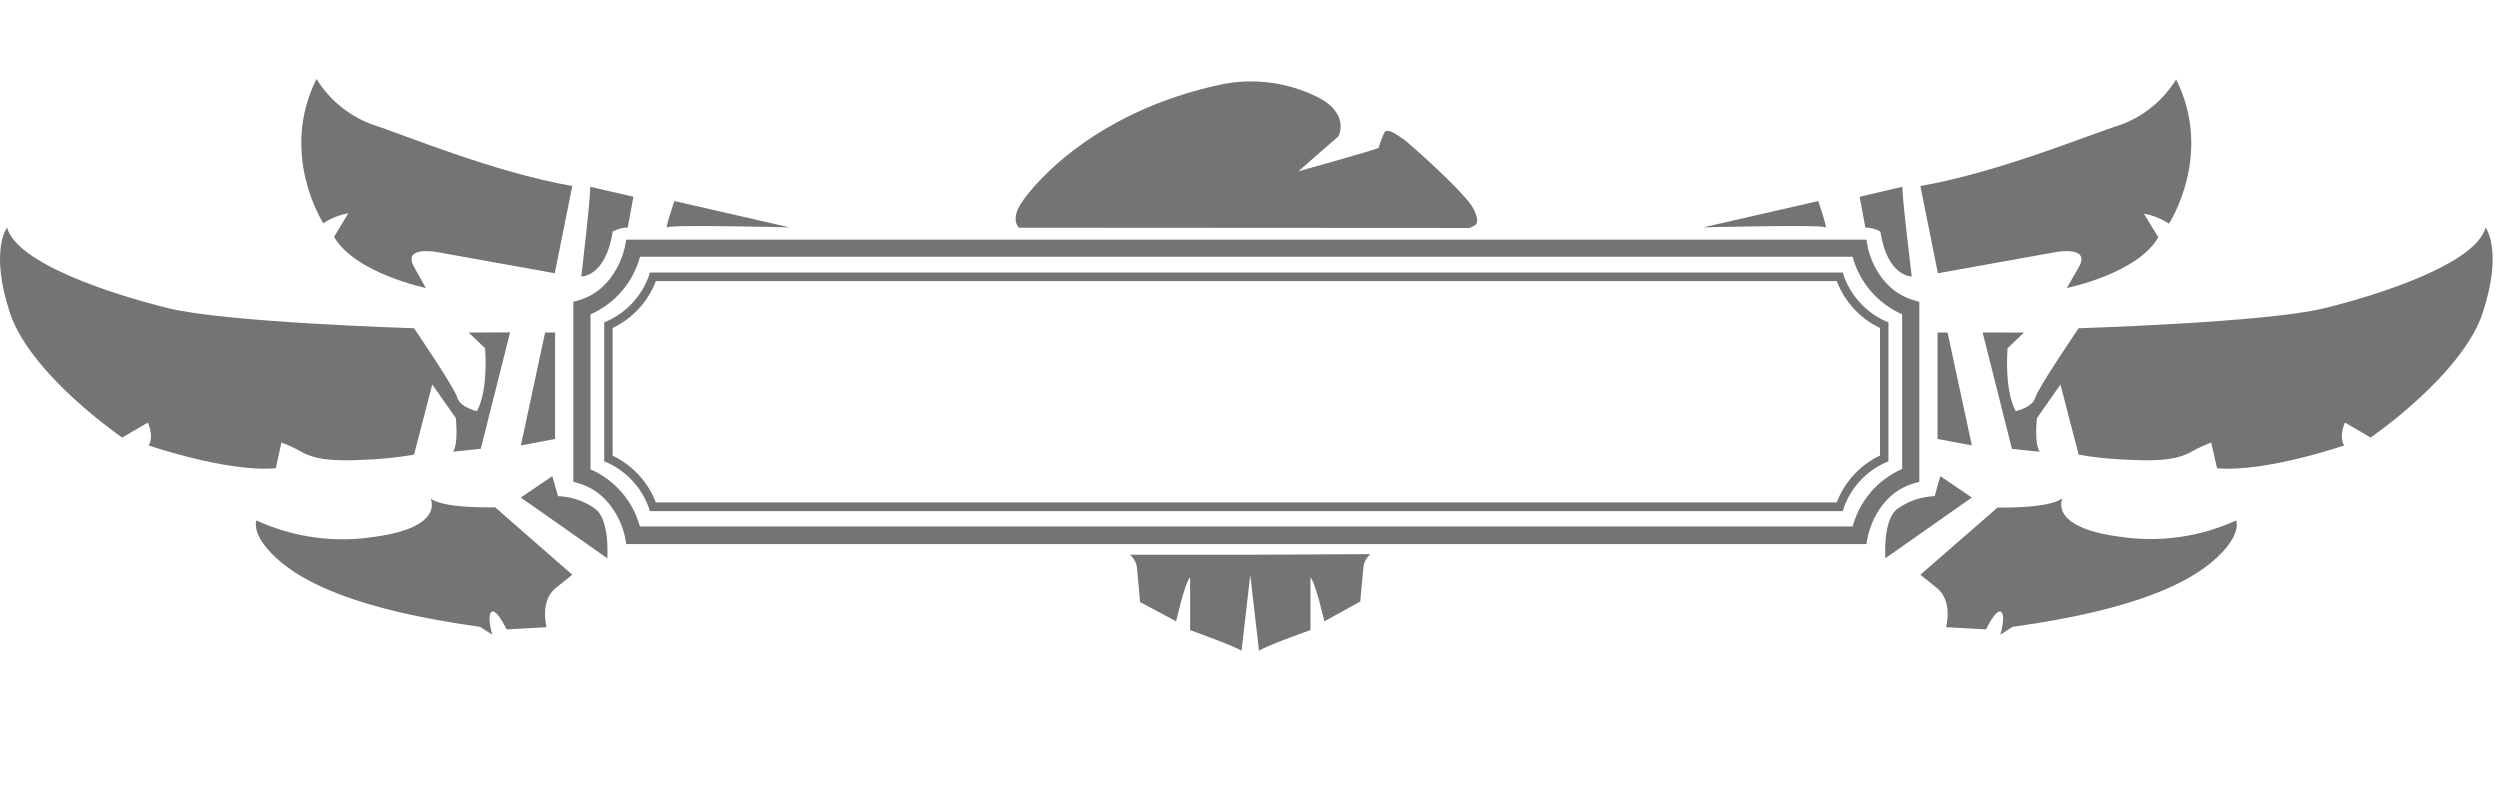 <svg width="285" height="90" viewBox="0 0 285 90" fill="none" xmlns="http://www.w3.org/2000/svg">
<path d="M62.961 54.28L59.371 56.72L69.231 63.64C69.231 63.64 69.561 59.08 67.761 57.94C66.54 57.089 65.099 56.61 63.611 56.56L62.961 54.28Z" fill="#747474"/>
<path d="M65.241 65.52L56.441 57.83C56.441 57.83 50.661 58.02 49.081 56.83C49.081 56.83 50.791 60.09 42.731 61.19C38.149 61.917 33.455 61.27 29.241 59.33C29.241 59.33 28.511 60.88 31.521 63.64C34.531 66.4 40.641 69.51 54.731 71.46L56.121 72.36C56.121 72.36 55.471 70.16 56.041 69.75C56.611 69.34 57.751 71.75 57.751 71.75L62.311 71.5C62.311 71.5 61.491 68.5 63.371 67.02L65.241 65.52Z" fill="#747474"/>
<path d="M63.281 37.91V50.04L59.381 50.78L62.141 37.91H63.281Z" fill="#747474"/>
<path d="M53.431 37.91L55.301 39.7C55.301 39.7 55.711 44.42 54.371 46.87C54.371 46.87 52.451 46.46 52.131 45.32C51.811 44.18 47.201 37.42 47.201 37.42C47.201 37.42 25.821 36.77 19.201 35.14C12.581 33.51 1.921 30.01 0.801 25.94C0.801 25.94 -1.199 28.54 1.121 35.63C3.441 42.72 13.931 49.88 13.931 49.88L16.861 48.17C16.861 48.17 17.591 49.8 16.941 50.78C16.941 50.78 25.941 53.87 31.441 53.38L32.081 50.45C32.87 50.738 33.632 51.093 34.361 51.51C35.661 52.24 37.461 52.65 41.611 52.41C43.485 52.342 45.353 52.148 47.201 51.83L49.281 43.83L51.961 47.66C51.961 47.66 52.291 50.59 51.641 51.49L54.811 51.16L58.151 37.89L53.431 37.91Z" fill="#747474"/>
<path d="M65.241 21.21L63.241 31.15L49.681 28.71C49.681 28.71 45.861 28.05 47.201 30.42L48.541 32.83C48.541 32.83 40.481 31.15 38.081 27L39.711 24.31C38.694 24.496 37.725 24.883 36.861 25.45C36.861 25.45 31.771 17.63 36.081 9C37.525 11.344 39.7 13.146 42.271 14.13C46.261 15.43 56.081 19.58 65.241 21.21Z" fill="#747474"/>
<path d="M67.271 21.29C67.441 21.54 66.271 31.52 66.271 31.52C66.271 31.52 69.041 31.6 69.851 26.4C70.373 26.104 70.961 25.946 71.561 25.94L72.211 22.43L67.271 21.29Z" fill="#747474"/>
<path d="M76.881 22.92C76.881 22.92 75.741 26.26 76.071 25.92C76.401 25.58 90.001 25.92 90.001 25.92L76.881 22.92Z" fill="#747474"/>
<path d="M221.201 54.28L224.791 56.72L214.931 63.64C214.931 63.64 214.601 59.08 216.401 57.94C217.622 57.089 219.063 56.61 220.551 56.56L221.201 54.28Z" fill="#747474"/>
<path d="M218.921 65.52L227.721 57.86C227.721 57.86 233.501 58.02 235.131 56.8C235.131 56.8 233.421 60.06 241.481 61.16C246.043 61.886 250.719 61.249 254.921 59.33C254.921 59.33 255.651 60.88 252.641 63.64C249.631 66.4 243.521 69.51 229.431 71.46L228.041 72.36C228.041 72.36 228.691 70.16 228.121 69.75C227.551 69.34 226.411 71.75 226.411 71.75L221.851 71.5C221.851 71.5 222.671 68.5 220.791 67.02L218.921 65.52Z" fill="#747474"/>
<path d="M220.881 37.91V50.04L224.791 50.78L222.021 37.91H220.881Z" fill="#747474"/>
<path d="M230.731 37.91L228.861 39.7C228.861 39.7 228.451 44.42 229.791 46.87C229.791 46.87 231.711 46.46 232.031 45.32C232.351 44.18 236.961 37.42 236.961 37.42C236.961 37.42 258.341 36.77 264.961 35.14C271.581 33.51 282.241 30.01 283.361 25.94C283.361 25.94 285.361 28.54 283.041 35.63C280.721 42.72 270.251 49.88 270.251 49.88L267.321 48.17C267.321 48.17 266.591 49.8 267.241 50.78C267.241 50.78 258.241 53.87 252.741 53.38L252.081 50.45C251.293 50.738 250.53 51.093 249.801 51.51C248.501 52.24 246.701 52.65 242.551 52.41C240.681 52.345 238.817 52.154 236.971 51.84L234.891 43.84L232.211 47.67C232.211 47.67 231.881 50.6 232.531 51.5L229.361 51.17L226.021 37.9L230.731 37.91Z" fill="#747474"/>
<path d="M218.921 21.21L220.921 31.15L234.521 28.71C234.521 28.71 238.341 28.05 237.001 30.42L235.621 32.83C235.621 32.83 243.681 31.2 246.041 27.05L244.411 24.36C245.428 24.546 246.397 24.933 247.261 25.5C247.261 25.5 252.391 17.68 248.081 9.05C246.637 11.393 244.462 13.196 241.891 14.18C237.901 15.43 228.081 19.58 218.921 21.21Z" fill="#747474"/>
<path d="M216.891 21.29C216.721 21.54 217.941 31.52 217.941 31.52C217.941 31.52 215.171 31.6 214.361 26.4C213.839 26.104 213.251 25.946 212.651 25.94L212.001 22.43L216.891 21.29Z" fill="#747474"/>
<path d="M207.281 22.92C207.281 22.92 208.421 26.26 208.091 25.92C207.761 25.58 194.161 25.92 194.161 25.92L207.281 22.92Z" fill="#747474"/>
<path d="M142.551 63.24H128.811C129.233 63.597 129.514 64.094 129.601 64.64C129.661 65.13 129.971 68.64 129.971 68.64L134.081 70.83C134.081 70.83 135.081 66.37 135.671 65.83V71.83C135.671 71.83 141.231 73.83 141.531 74.21L142.531 65.54L143.531 74.21C143.831 73.79 149.391 71.83 149.391 71.83V65.83C149.941 66.32 150.981 70.83 150.981 70.83L155.071 68.57C155.071 68.57 155.381 65.09 155.441 64.57C155.528 64.024 155.809 63.527 156.231 63.17L142.551 63.24Z" fill="#747474"/>
<path d="M116.161 25.96C116.161 25.96 115.311 25.24 116.161 23.59C117.011 21.94 124.011 12.8 139.401 9.59C143.021 8.893 146.769 9.391 150.081 11.01C153.981 12.9 152.591 15.53 152.591 15.53L148.011 19.53C148.011 19.53 157.011 17.03 157.171 16.84C157.344 16.232 157.568 15.64 157.841 15.07C158.211 14.52 159.491 15.56 159.921 15.81C160.351 16.06 167.061 21.98 167.981 23.81C168.901 25.64 168.101 25.73 167.491 25.99L116.161 25.96Z" fill="#747474"/>
<path d="M212.771 62.02H71.391L71.241 61.22C71.241 61.01 70.241 56.4 66.061 55.13L65.361 54.92V34.41L66.061 34.2C70.321 32.92 71.231 28.2 71.241 28.12L71.391 27.32H212.771L212.921 28.12C212.921 28.32 213.871 32.93 218.101 34.2L218.801 34.41V54.92L218.101 55.13C213.841 56.41 212.931 61.13 212.921 61.21L212.771 62.02ZM72.961 60.02H211.201C211.59 58.574 212.299 57.234 213.275 56.099C214.251 54.963 215.47 54.061 216.841 53.46V35.83C215.47 35.229 214.251 34.327 213.275 33.191C212.299 32.056 211.59 30.716 211.201 29.27H72.961C72.572 30.716 71.863 32.056 70.887 33.191C69.911 34.327 68.692 35.229 67.321 35.83V53.5C68.692 54.101 69.911 55.003 70.887 56.139C71.863 57.274 72.572 58.614 72.961 60.06V60.02Z" fill="#747474"/>
<path d="M210.081 58.27H74.081L73.981 57.92C73.575 56.775 72.941 55.724 72.118 54.83C71.295 53.936 70.299 53.218 69.191 52.72L68.881 52.59V36.74L69.191 36.62C70.299 36.121 71.295 35.404 72.118 34.51C72.941 33.616 73.575 32.565 73.981 31.42L74.081 31.07H210.081L210.181 31.42C210.587 32.565 211.221 33.616 212.044 34.51C212.867 35.404 213.863 36.121 214.971 36.62L215.281 36.74V52.59L214.971 52.72C213.861 53.215 212.863 53.932 212.039 54.826C211.216 55.72 210.583 56.773 210.181 57.92L210.081 58.27ZM74.751 57.27H209.391C210.285 54.922 212.051 53.009 214.321 51.93V37.39C212.05 36.308 210.284 34.392 209.391 32.04H74.771C73.877 34.392 72.112 36.308 69.841 37.39V51.95C72.11 53.029 73.876 54.942 74.771 57.29L74.751 57.27Z" fill="#747474"/>
</svg>
